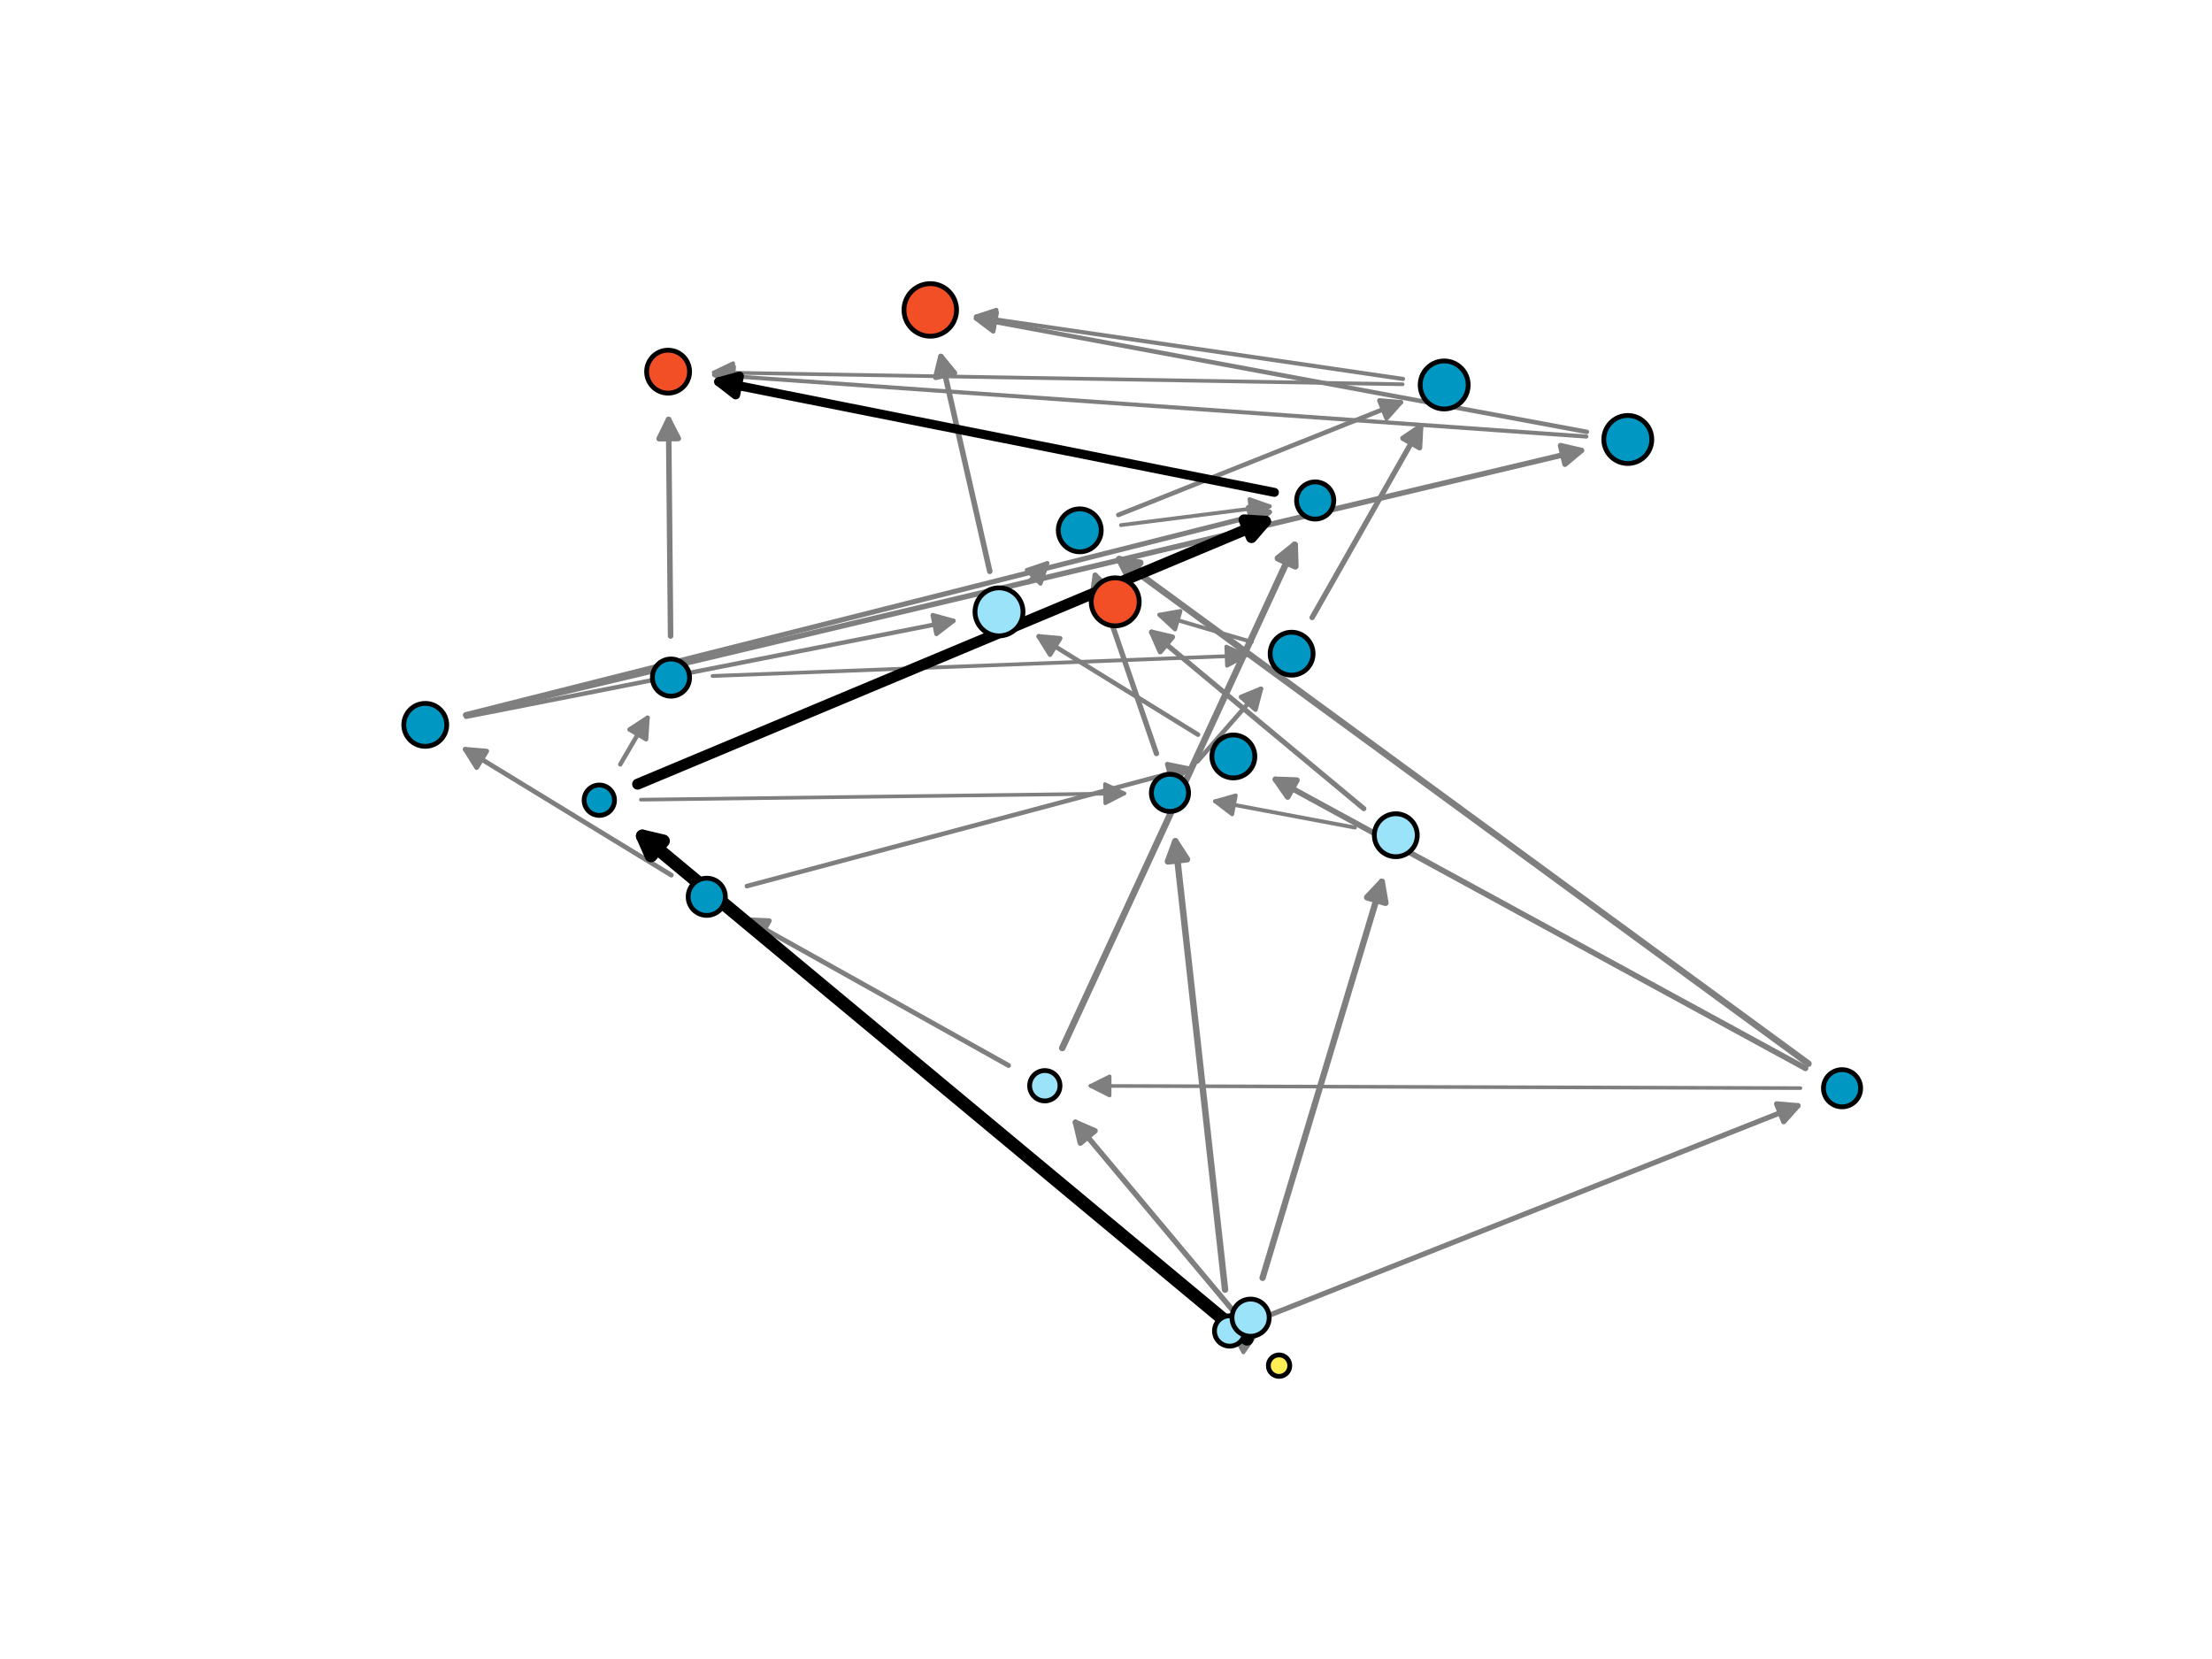 <?xml version="1.0" encoding="utf-8" standalone="no"?>
<!DOCTYPE svg PUBLIC "-//W3C//DTD SVG 1.1//EN"
  "http://www.w3.org/Graphics/SVG/1.1/DTD/svg11.dtd">
<svg xmlns:xlink="http://www.w3.org/1999/xlink" width="460.8pt" height="345.6pt" viewBox="0 0 460.8 345.6" xmlns="http://www.w3.org/2000/svg" version="1.1">
 <defs>
  <style type="text/css">*{stroke-linejoin: round; stroke-linecap: butt}</style>
 </defs>
 <g id="figure_1">
  <g id="patch_1">
   <path d="M 0 345.6 
L 460.8 345.6 
L 460.8 0 
L 0 0 
z
" style="fill: #ffffff"/>
  </g>
  <g id="axes_1">
   <g id="patch_2">
    <path d="M 375.071 226.675 
Q 300.693 226.44 227.158 226.209 
" clip-path="url(#p37cd9c4313)" style="fill: none; stroke: #7f7f7f; stroke-width: 0.754; stroke-linecap: round"/>
    <path d="M 231.152 228.221 
L 227.158 226.209 
L 231.164 224.221 
L 231.152 228.221 
z
" clip-path="url(#p37cd9c4313)" style="fill: #7f7f7f; stroke: #7f7f7f; stroke-width: 0.754; stroke-linecap: round"/>
   </g>
   <g id="patch_3">
    <path d="M 133.508 166.586 
Q 184.286 165.931 234.213 165.287 
" clip-path="url(#p37cd9c4313)" style="fill: none; stroke: #7f7f7f; stroke-width: 0.761; stroke-linecap: round"/>
    <path d="M 230.187 163.338 
L 234.213 165.287 
L 230.239 167.338 
L 230.187 163.338 
z
" clip-path="url(#p37cd9c4313)" style="fill: #7f7f7f; stroke: #7f7f7f; stroke-width: 0.761; stroke-linecap: round"/>
   </g>
   <g id="patch_4">
    <path d="M 256.159 277.263 
Q 258.34 275.88 259.795 274.957 
" clip-path="url(#p37cd9c4313)" style="fill: none; stroke: #7f7f7f; stroke-width: 0.77; stroke-linecap: round"/>
    <path d="M 255.346 275.41 
L 259.795 274.957 
L 257.488 278.788 
L 255.346 275.41 
z
" clip-path="url(#p37cd9c4313)" style="fill: #7f7f7f; stroke: #7f7f7f; stroke-width: 0.77; stroke-linecap: round"/>
   </g>
   <g id="patch_5">
    <path d="M 292.192 80.048 
Q 220.016 78.81 148.7 77.587 
" clip-path="url(#p37cd9c4313)" style="fill: none; stroke: #7f7f7f; stroke-width: 0.77; stroke-linecap: round"/>
    <path d="M 152.665 79.655 
L 148.7 77.587 
L 152.733 75.656 
L 152.665 79.655 
z
" clip-path="url(#p37cd9c4313)" style="fill: #7f7f7f; stroke: #7f7f7f; stroke-width: 0.77; stroke-linecap: round"/>
   </g>
   <g id="patch_6">
    <path d="M 148.432 140.821 
Q 204.422 138.664 259.534 136.542 
" clip-path="url(#p37cd9c4313)" style="fill: none; stroke: #7f7f7f; stroke-width: 0.785; stroke-linecap: round"/>
    <path d="M 255.46 134.697 
L 259.534 136.542 
L 255.614 138.694 
L 255.46 134.697 
z
" clip-path="url(#p37cd9c4313)" style="fill: #7f7f7f; stroke: #7f7f7f; stroke-width: 0.785; stroke-linecap: round"/>
   </g>
   <g id="patch_7">
    <path d="M 233.527 109.39 
Q 249.459 107.37 264.51 105.462 
" clip-path="url(#p37cd9c4313)" style="fill: none; stroke: #7f7f7f; stroke-width: 0.794; stroke-linecap: round"/>
    <path d="M 260.29 103.981 
L 264.51 105.462 
L 260.793 107.949 
L 260.29 103.981 
z
" clip-path="url(#p37cd9c4313)" style="fill: #7f7f7f; stroke: #7f7f7f; stroke-width: 0.794; stroke-linecap: round"/>
   </g>
   <g id="patch_8">
    <path d="M 259.363 279.513 
Q 257.761 278.388 256.892 277.778 
" clip-path="url(#p37cd9c4313)" style="fill: none; stroke: #7f7f7f; stroke-width: 0.801; stroke-linecap: round"/>
    <path d="M 259.016 281.713 
L 256.892 277.778 
L 261.315 278.44 
L 259.016 281.713 
z
" clip-path="url(#p37cd9c4313)" style="fill: #7f7f7f; stroke: #7f7f7f; stroke-width: 0.801; stroke-linecap: round"/>
   </g>
   <g id="patch_9">
    <path d="M 282.257 172.396 
Q 267.245 169.578 253.126 166.928 
" clip-path="url(#p37cd9c4313)" style="fill: none; stroke: #7f7f7f; stroke-width: 0.812; stroke-linecap: round"/>
    <path d="M 256.688 169.632 
L 253.126 166.928 
L 257.426 165.701 
L 256.688 169.632 
z
" clip-path="url(#p37cd9c4313)" style="fill: #7f7f7f; stroke: #7f7f7f; stroke-width: 0.812; stroke-linecap: round"/>
   </g>
   <g id="patch_10">
    <path d="M 260.754 133.732 
Q 250.69 130.775 241.511 128.079 
" clip-path="url(#p37cd9c4313)" style="fill: none; stroke: #7f7f7f; stroke-width: 0.826; stroke-linecap: round"/>
    <path d="M 244.785 131.125 
L 241.511 128.079 
L 245.913 127.288 
L 244.785 131.125 
z
" clip-path="url(#p37cd9c4313)" style="fill: #7f7f7f; stroke: #7f7f7f; stroke-width: 0.826; stroke-linecap: round"/>
   </g>
   <g id="patch_11">
    <path d="M 330.462 90.941 
Q 239.138 84.488 148.761 78.101 
" clip-path="url(#p37cd9c4313)" style="fill: none; stroke: #7f7f7f; stroke-width: 0.849; stroke-linecap: round"/>
    <path d="M 152.61 80.378 
L 148.761 78.101 
L 152.892 76.388 
L 152.61 80.378 
z
" clip-path="url(#p37cd9c4313)" style="fill: #7f7f7f; stroke: #7f7f7f; stroke-width: 0.849; stroke-linecap: round"/>
   </g>
   <g id="patch_12">
    <path d="M 292.282 78.945 
Q 247.322 72.38 203.314 65.954 
" clip-path="url(#p37cd9c4313)" style="fill: none; stroke: #7f7f7f; stroke-width: 0.86; stroke-linecap: round"/>
    <path d="M 206.983 68.511 
L 203.314 65.954 
L 207.561 64.553 
L 206.983 68.511 
z
" clip-path="url(#p37cd9c4313)" style="fill: #7f7f7f; stroke: #7f7f7f; stroke-width: 0.86; stroke-linecap: round"/>
   </g>
   <g id="patch_13">
    <path d="M 214.203 121.311 
Q 216.52 118.972 218.153 117.323 
" clip-path="url(#p37cd9c4313)" style="fill: none; stroke: #7f7f7f; stroke-width: 0.869; stroke-linecap: round"/>
    <path d="M 213.917 118.758 
L 218.153 117.323 
L 216.759 121.573 
L 213.917 118.758 
z
" clip-path="url(#p37cd9c4313)" style="fill: #7f7f7f; stroke: #7f7f7f; stroke-width: 0.869; stroke-linecap: round"/>
   </g>
   <g id="patch_14">
    <path d="M 97.085 149.33 
Q 148.35 139.232 198.614 129.332 
" clip-path="url(#p37cd9c4313)" style="fill: none; stroke: #7f7f7f; stroke-width: 0.914; stroke-linecap: round"/>
    <path d="M 194.303 128.143 
L 198.614 129.332 
L 195.076 132.067 
L 194.303 128.143 
z
" clip-path="url(#p37cd9c4313)" style="fill: #7f7f7f; stroke: #7f7f7f; stroke-width: 0.914; stroke-linecap: round"/>
   </g>
   <g id="patch_15">
    <path d="M 129.217 159.224 
Q 132.314 153.926 134.887 149.524 
" clip-path="url(#p37cd9c4313)" style="fill: none; stroke: #7f7f7f; stroke-width: 0.927; stroke-linecap: round"/>
    <path d="M 131.142 151.968 
L 134.887 149.524 
L 134.595 153.987 
L 131.142 151.968 
z
" clip-path="url(#p37cd9c4313)" style="fill: #7f7f7f; stroke: #7f7f7f; stroke-width: 0.927; stroke-linecap: round"/>
   </g>
   <g id="patch_16">
    <path d="M 330.58 89.97 
Q 266.442 78.057 203.335 66.336 
" clip-path="url(#p37cd9c4313)" style="fill: none; stroke: #7f7f7f; stroke-width: 0.937; stroke-linecap: round"/>
    <path d="M 206.902 69.033 
L 203.335 66.336 
L 207.633 65.101 
L 206.902 69.033 
z
" clip-path="url(#p37cd9c4313)" style="fill: #7f7f7f; stroke: #7f7f7f; stroke-width: 0.937; stroke-linecap: round"/>
   </g>
   <g id="patch_17">
    <path d="M 249.426 158.642 
Q 256.397 150.668 262.669 143.493 
" clip-path="url(#p37cd9c4313)" style="fill: none; stroke: #7f7f7f; stroke-width: 0.95; stroke-linecap: round"/>
    <path d="M 258.53 145.189 
L 262.669 143.493 
L 261.542 147.821 
L 258.53 145.189 
z
" clip-path="url(#p37cd9c4313)" style="fill: #7f7f7f; stroke: #7f7f7f; stroke-width: 0.95; stroke-linecap: round"/>
   </g>
   <g id="patch_18">
    <path d="M 155.597 184.589 
Q 202.082 172.201 247.539 160.086 
" clip-path="url(#p37cd9c4313)" style="fill: none; stroke: #7f7f7f; stroke-width: 0.952; stroke-linecap: round"/>
    <path d="M 243.159 159.184 
L 247.539 160.086 
L 244.189 163.049 
L 243.159 159.184 
z
" clip-path="url(#p37cd9c4313)" style="fill: #7f7f7f; stroke: #7f7f7f; stroke-width: 0.952; stroke-linecap: round"/>
   </g>
   <g id="patch_19">
    <path d="M 249.563 153.036 
Q 232.522 142.522 216.392 132.571 
" clip-path="url(#p37cd9c4313)" style="fill: none; stroke: #7f7f7f; stroke-width: 0.958; stroke-linecap: round"/>
    <path d="M 218.746 136.373 
L 216.392 132.571 
L 220.846 132.969 
L 218.746 136.373 
z
" clip-path="url(#p37cd9c4313)" style="fill: #7f7f7f; stroke: #7f7f7f; stroke-width: 0.958; stroke-linecap: round"/>
   </g>
   <g id="patch_20">
    <path d="M 232.972 107.273 
Q 262.891 95.338 291.814 83.801 
" clip-path="url(#p37cd9c4313)" style="fill: none; stroke: #7f7f7f; stroke-width: 0.959; stroke-linecap: round"/>
    <path d="M 287.358 83.425 
L 291.814 83.801 
L 288.84 87.141 
L 287.358 83.425 
z
" clip-path="url(#p37cd9c4313)" style="fill: #7f7f7f; stroke: #7f7f7f; stroke-width: 0.959; stroke-linecap: round"/>
   </g>
   <g id="patch_21">
    <path d="M 139.84 182.305 
Q 117.91 168.911 96.93 156.097 
" clip-path="url(#p37cd9c4313)" style="fill: none; stroke: #7f7f7f; stroke-width: 0.994; stroke-linecap: round"/>
    <path d="M 99.301 159.889 
L 96.93 156.097 
L 101.386 156.475 
L 99.301 159.889 
z
" clip-path="url(#p37cd9c4313)" style="fill: #7f7f7f; stroke: #7f7f7f; stroke-width: 0.994; stroke-linecap: round"/>
   </g>
   <g id="patch_22">
    <path d="M 210.093 221.953 
Q 182.443 206.499 155.785 191.6 
" clip-path="url(#p37cd9c4313)" style="fill: none; stroke: #7f7f7f; stroke-width: 1.016; stroke-linecap: round"/>
    <path d="M 158.301 195.297 
L 155.785 191.6 
L 160.252 191.806 
L 158.301 195.297 
z
" clip-path="url(#p37cd9c4313)" style="fill: #7f7f7f; stroke: #7f7f7f; stroke-width: 1.016; stroke-linecap: round"/>
   </g>
   <g id="patch_23">
    <path d="M 96.988 148.886 
Q 181.285 127.632 264.431 106.668 
" clip-path="url(#p37cd9c4313)" style="fill: none; stroke: #7f7f7f; stroke-width: 1.061; stroke-linecap: round"/>
    <path d="M 260.064 105.707 
L 264.431 106.668 
L 261.041 109.585 
L 260.064 105.707 
z
" clip-path="url(#p37cd9c4313)" style="fill: #7f7f7f; stroke: #7f7f7f; stroke-width: 1.061; stroke-linecap: round"/>
   </g>
   <g id="patch_24">
    <path d="M 284.11 168.454 
Q 261.544 149.686 239.9 131.684 
" clip-path="url(#p37cd9c4313)" style="fill: none; stroke: #7f7f7f; stroke-width: 1.072; stroke-linecap: round"/>
    <path d="M 241.697 135.779 
L 239.9 131.684 
L 244.254 132.704 
L 241.697 135.779 
z
" clip-path="url(#p37cd9c4313)" style="fill: #7f7f7f; stroke: #7f7f7f; stroke-width: 1.072; stroke-linecap: round"/>
   </g>
   <g id="patch_25">
    <path d="M 264.206 274.074 
Q 319.943 251.983 374.555 230.339 
" clip-path="url(#p37cd9c4313)" style="fill: none; stroke: #7f7f7f; stroke-width: 1.083; stroke-linecap: round"/>
    <path d="M 370.099 229.953 
L 374.555 230.339 
L 371.573 233.672 
L 370.099 229.953 
z
" clip-path="url(#p37cd9c4313)" style="fill: #7f7f7f; stroke: #7f7f7f; stroke-width: 1.083; stroke-linecap: round"/>
   </g>
   <g id="patch_26">
    <path d="M 240.911 156.977 
Q 234.329 137.822 228.148 119.836 
" clip-path="url(#p37cd9c4313)" style="fill: none; stroke: #7f7f7f; stroke-width: 1.106; stroke-linecap: round"/>
    <path d="M 227.557 124.269 
L 228.148 119.836 
L 231.34 122.969 
L 227.557 124.269 
z
" clip-path="url(#p37cd9c4313)" style="fill: #7f7f7f; stroke: #7f7f7f; stroke-width: 1.106; stroke-linecap: round"/>
   </g>
   <g id="patch_27">
    <path d="M 273.344 128.641 
Q 284.96 108.184 295.961 88.809 
" clip-path="url(#p37cd9c4313)" style="fill: none; stroke: #7f7f7f; stroke-width: 1.113; stroke-linecap: round"/>
    <path d="M 292.247 91.3 
L 295.961 88.809 
L 295.725 93.275 
L 292.247 91.3 
z
" clip-path="url(#p37cd9c4313)" style="fill: #7f7f7f; stroke: #7f7f7f; stroke-width: 1.113; stroke-linecap: round"/>
   </g>
   <g id="patch_28">
    <path d="M 260.891 277.847 
Q 242.053 255.335 224.022 233.788 
" clip-path="url(#p37cd9c4313)" style="fill: none; stroke: #7f7f7f; stroke-width: 1.125; stroke-linecap: round"/>
    <path d="M 225.055 238.139 
L 224.022 233.788 
L 228.123 235.572 
L 225.055 238.139 
z
" clip-path="url(#p37cd9c4313)" style="fill: #7f7f7f; stroke: #7f7f7f; stroke-width: 1.125; stroke-linecap: round"/>
   </g>
   <g id="patch_29">
    <path d="M 97.018 149.003 
Q 213.845 121.277 329.442 93.843 
" clip-path="url(#p37cd9c4313)" style="fill: none; stroke: #7f7f7f; stroke-width: 1.131; stroke-linecap: round"/>
    <path d="M 325.088 92.821 
L 329.442 93.843 
L 326.012 96.713 
L 325.088 92.821 
z
" clip-path="url(#p37cd9c4313)" style="fill: #7f7f7f; stroke: #7f7f7f; stroke-width: 1.131; stroke-linecap: round"/>
   </g>
   <g id="patch_30">
    <path d="M 206.189 119.02 
Q 200.952 96.015 196.001 74.263 
" clip-path="url(#p37cd9c4313)" style="fill: none; stroke: #7f7f7f; stroke-width: 1.149; stroke-linecap: round"/>
    <path d="M 194.939 78.607 
L 196.001 74.263 
L 198.839 77.719 
L 194.939 78.607 
z
" clip-path="url(#p37cd9c4313)" style="fill: #7f7f7f; stroke: #7f7f7f; stroke-width: 1.149; stroke-linecap: round"/>
   </g>
   <g id="patch_31">
    <path d="M 139.698 132.491 
Q 139.479 109.288 139.271 87.374 
" clip-path="url(#p37cd9c4313)" style="fill: none; stroke: #7f7f7f; stroke-width: 1.153; stroke-linecap: round"/>
    <path d="M 137.309 91.393 
L 139.271 87.374 
L 141.309 91.355 
L 137.309 91.393 
z
" clip-path="url(#p37cd9c4313)" style="fill: #7f7f7f; stroke: #7f7f7f; stroke-width: 1.153; stroke-linecap: round"/>
   </g>
   <g id="patch_32">
    <path d="M 376.127 222.557 
Q 320.333 192.143 265.697 162.36 
" clip-path="url(#p37cd9c4313)" style="fill: none; stroke: #7f7f7f; stroke-width: 1.18; stroke-linecap: round"/>
    <path d="M 268.251 166.031 
L 265.697 162.36 
L 270.166 162.518 
L 268.251 166.031 
z
" clip-path="url(#p37cd9c4313)" style="fill: #7f7f7f; stroke: #7f7f7f; stroke-width: 1.18; stroke-linecap: round"/>
   </g>
   <g id="patch_33">
    <path d="M 263.017 266.206 
Q 275.646 224.246 287.854 183.683 
" clip-path="url(#p37cd9c4313)" style="fill: none; stroke: #7f7f7f; stroke-width: 1.304; stroke-linecap: round"/>
    <path d="M 284.786 186.937 
L 287.854 183.683 
L 288.617 188.09 
L 284.786 186.937 
z
" clip-path="url(#p37cd9c4313)" style="fill: #7f7f7f; stroke: #7f7f7f; stroke-width: 1.304; stroke-linecap: round"/>
   </g>
   <g id="patch_34">
    <path d="M 255.204 268.652 
Q 249.941 221.211 244.844 175.257 
" clip-path="url(#p37cd9c4313)" style="fill: none; stroke: #7f7f7f; stroke-width: 1.338; stroke-linecap: round"/>
    <path d="M 243.297 179.454 
L 244.844 175.257 
L 247.273 179.013 
L 243.297 179.454 
z
" clip-path="url(#p37cd9c4313)" style="fill: #7f7f7f; stroke: #7f7f7f; stroke-width: 1.338; stroke-linecap: round"/>
   </g>
   <g id="patch_35">
    <path d="M 376.74 221.586 
Q 304.331 168.59 233.139 116.485 
" clip-path="url(#p37cd9c4313)" style="fill: none; stroke: #7f7f7f; stroke-width: 1.349; stroke-linecap: round"/>
    <path d="M 235.185 120.462 
L 233.139 116.485 
L 237.548 117.234 
L 235.185 120.462 
z
" clip-path="url(#p37cd9c4313)" style="fill: #7f7f7f; stroke: #7f7f7f; stroke-width: 1.349; stroke-linecap: round"/>
   </g>
   <g id="patch_36">
    <path d="M 221.286 218.317 
Q 245.815 165.221 269.706 113.508 
" clip-path="url(#p37cd9c4313)" style="fill: none; stroke: #7f7f7f; stroke-width: 1.363; stroke-linecap: round"/>
    <path d="M 266.212 116.3 
L 269.706 113.508 
L 269.844 117.978 
L 266.212 116.3 
z
" clip-path="url(#p37cd9c4313)" style="fill: #7f7f7f; stroke: #7f7f7f; stroke-width: 1.363; stroke-linecap: round"/>
   </g>
   <g id="patch_37">
    <path d="M 265.482 102.57 
Q 206.576 90.842 149.721 79.523 
" clip-path="url(#p37cd9c4313)" style="fill: none; stroke: #000000; stroke-width: 1.872; stroke-linecap: round"/>
    <path d="M 153.254 82.265 
L 149.721 79.523 
L 154.035 78.342 
L 153.254 82.265 
z
" clip-path="url(#p37cd9c4313)" style="stroke: #000000; stroke-width: 1.872; stroke-linecap: round"/>
   </g>
   <g id="patch_38">
    <path d="M 132.835 163.354 
Q 199.411 135.48 263.622 108.597 
" clip-path="url(#p37cd9c4313)" style="fill: none; stroke: #000000; stroke-width: 2.294; stroke-linecap: round"/>
    <path d="M 259.16 108.297 
L 263.622 108.597 
L 260.705 111.987 
L 259.16 108.297 
z
" clip-path="url(#p37cd9c4313)" style="stroke: #000000; stroke-width: 2.294; stroke-linecap: round"/>
   </g>
   <g id="patch_39">
    <path d="M 259.795 278.954 
Q 195.65 225.595 133.832 174.171 
" clip-path="url(#p37cd9c4313)" style="fill: none; stroke: #000000; stroke-width: 2.707; stroke-linecap: round"/>
    <path d="M 135.628 178.266 
L 133.832 174.171 
L 138.186 175.191 
L 135.628 178.266 
z
" clip-path="url(#p37cd9c4313)" style="stroke: #000000; stroke-width: 2.707; stroke-linecap: round"/>
   </g>
   <g id="PathCollection_1">
    <path d="M 266.452 286.728 
C 267.045 286.728 267.614 286.492 268.033 286.073 
C 268.452 285.653 268.688 285.085 268.688 284.492 
C 268.688 283.899 268.452 283.33 268.033 282.91 
C 267.614 282.491 267.045 282.256 266.452 282.256 
C 265.859 282.256 265.29 282.491 264.871 282.91 
C 264.451 283.33 264.216 283.899 264.216 284.492 
C 264.216 285.085 264.451 285.653 264.871 286.073 
C 265.29 286.492 265.859 286.728 266.452 286.728 
z
" clip-path="url(#p37cd9c4313)" style="fill: #ffef55; stroke: #000000"/>
    <path d="M 217.654 229.341 
C 218.493 229.341 219.297 229.008 219.89 228.415 
C 220.483 227.822 220.816 227.017 220.816 226.179 
C 220.816 225.34 220.483 224.536 219.89 223.943 
C 219.297 223.35 218.493 223.016 217.654 223.016 
C 216.815 223.016 216.011 223.35 215.418 223.943 
C 214.825 224.536 214.492 225.34 214.492 226.179 
C 214.492 227.017 214.825 227.822 215.418 228.415 
C 216.011 229.008 216.815 229.341 217.654 229.341 
z
" clip-path="url(#p37cd9c4313)" style="fill: #9be3f9; stroke: #000000"/>
    <path d="M 124.848 169.86 
C 125.687 169.86 126.491 169.527 127.084 168.934 
C 127.677 168.341 128.01 167.536 128.01 166.698 
C 128.01 165.859 127.677 165.055 127.084 164.462 
C 126.491 163.869 125.687 163.536 124.848 163.536 
C 124.01 163.536 123.205 163.869 122.612 164.462 
C 122.019 165.055 121.686 165.859 121.686 166.698 
C 121.686 167.536 122.019 168.341 122.612 168.934 
C 123.205 169.527 124.01 169.86 124.848 169.86 
z
" clip-path="url(#p37cd9c4313)" style="fill: #0097c3; stroke: #000000"/>
    <path d="M 256.159 280.425 
C 256.998 280.425 257.802 280.092 258.395 279.499 
C 258.988 278.906 259.321 278.102 259.321 277.263 
C 259.321 276.424 258.988 275.62 258.395 275.027 
C 257.802 274.434 256.998 274.101 256.159 274.101 
C 255.32 274.101 254.516 274.434 253.923 275.027 
C 253.33 275.62 252.997 276.424 252.997 277.263 
C 252.997 278.102 253.33 278.906 253.923 279.499 
C 254.516 280.092 255.32 280.425 256.159 280.425 
z
" clip-path="url(#p37cd9c4313)" style="fill: #9be3f9; stroke: #000000"/>
    <path d="M 147.231 190.692 
C 148.258 190.692 149.243 190.284 149.969 189.558 
C 150.695 188.831 151.104 187.846 151.104 186.819 
C 151.104 185.792 150.695 184.807 149.969 184.081 
C 149.243 183.354 148.258 182.946 147.231 182.946 
C 146.203 182.946 145.218 183.354 144.492 184.081 
C 143.766 184.807 143.358 185.792 143.358 186.819 
C 143.358 187.846 143.766 188.831 144.492 189.558 
C 145.218 190.284 146.203 190.692 147.231 190.692 
z
" clip-path="url(#p37cd9c4313)" style="fill: #0097c3; stroke: #000000"/>
    <path d="M 273.977 108.134 
C 275.004 108.134 275.99 107.726 276.716 107 
C 277.442 106.274 277.85 105.288 277.85 104.261 
C 277.85 103.234 277.442 102.249 276.716 101.523 
C 275.99 100.796 275.004 100.388 273.977 100.388 
C 272.95 100.388 271.965 100.796 271.239 101.523 
C 270.512 102.249 270.104 103.234 270.104 104.261 
C 270.104 105.288 270.512 106.274 271.239 107 
C 271.965 107.726 272.95 108.134 273.977 108.134 
z
" clip-path="url(#p37cd9c4313)" style="fill: #0097c3; stroke: #000000"/>
    <path d="M 139.78 145.027 
C 140.807 145.027 141.792 144.619 142.518 143.893 
C 143.245 143.166 143.653 142.181 143.653 141.154 
C 143.653 140.127 143.245 139.142 142.518 138.415 
C 141.792 137.689 140.807 137.281 139.78 137.281 
C 138.753 137.281 137.767 137.689 137.041 138.415 
C 136.315 139.142 135.907 140.127 135.907 141.154 
C 135.907 142.181 136.315 143.166 137.041 143.893 
C 137.767 144.619 138.753 145.027 139.78 145.027 
z
" clip-path="url(#p37cd9c4313)" style="fill: #0097c3; stroke: #000000"/>
    <path d="M 243.725 169.037 
C 244.752 169.037 245.737 168.629 246.463 167.903 
C 247.189 167.176 247.598 166.191 247.598 165.164 
C 247.598 164.137 247.189 163.152 246.463 162.425 
C 245.737 161.699 244.752 161.291 243.725 161.291 
C 242.697 161.291 241.712 161.699 240.986 162.425 
C 240.26 163.152 239.852 164.137 239.852 165.164 
C 239.852 166.191 240.26 167.176 240.986 167.903 
C 241.712 168.629 242.697 169.037 243.725 169.037 
z
" clip-path="url(#p37cd9c4313)" style="fill: #0097c3; stroke: #000000"/>
    <path d="M 260.521 278.37 
C 261.549 278.37 262.534 277.961 263.26 277.235 
C 263.986 276.509 264.394 275.524 264.394 274.497 
C 264.394 273.469 263.986 272.484 263.26 271.758 
C 262.534 271.032 261.549 270.624 260.521 270.624 
C 259.494 270.624 258.509 271.032 257.783 271.758 
C 257.056 272.484 256.648 273.469 256.648 274.497 
C 256.648 275.524 257.056 276.509 257.783 277.235 
C 258.509 277.961 259.494 278.37 260.521 278.37 
z
" clip-path="url(#p37cd9c4313)" style="fill: #9be3f9; stroke: #000000"/>
    <path d="M 383.73 230.575 
C 384.757 230.575 385.743 230.167 386.469 229.441 
C 387.195 228.714 387.603 227.729 387.603 226.702 
C 387.603 225.675 387.195 224.69 386.469 223.963 
C 385.743 223.237 384.757 222.829 383.73 222.829 
C 382.703 222.829 381.718 223.237 380.992 223.963 
C 380.265 224.69 379.857 225.675 379.857 226.702 
C 379.857 227.729 380.265 228.714 380.992 229.441 
C 381.718 230.167 382.703 230.575 383.73 230.575 
z
" clip-path="url(#p37cd9c4313)" style="fill: #0097c3; stroke: #000000"/>
    <path d="M 88.59 155.475 
C 89.776 155.475 90.913 155.004 91.752 154.165 
C 92.591 153.327 93.062 152.189 93.062 151.003 
C 93.062 149.817 92.591 148.68 91.752 147.841 
C 90.913 147.002 89.776 146.531 88.59 146.531 
C 87.404 146.531 86.266 147.002 85.427 147.841 
C 84.589 148.68 84.118 149.817 84.118 151.003 
C 84.118 152.189 84.589 153.327 85.427 154.165 
C 86.266 155.004 87.404 155.475 88.59 155.475 
z
" clip-path="url(#p37cd9c4313)" style="fill: #0097c3; stroke: #000000"/>
    <path d="M 256.932 162.055 
C 258.119 162.055 259.256 161.583 260.095 160.745 
C 260.933 159.906 261.405 158.769 261.405 157.583 
C 261.405 156.397 260.933 155.259 260.095 154.42 
C 259.256 153.582 258.119 153.11 256.932 153.11 
C 255.746 153.11 254.609 153.582 253.77 154.42 
C 252.932 155.259 252.46 156.397 252.46 157.583 
C 252.46 158.769 252.932 159.906 253.77 160.745 
C 254.609 161.583 255.746 162.055 256.932 162.055 
z
" clip-path="url(#p37cd9c4313)" style="fill: #0097c3; stroke: #000000"/>
    <path d="M 139.177 81.896 
C 140.363 81.896 141.501 81.424 142.34 80.586 
C 143.178 79.747 143.649 78.609 143.649 77.423 
C 143.649 76.237 143.178 75.1 142.34 74.261 
C 141.501 73.423 140.363 72.951 139.177 72.951 
C 137.991 72.951 136.854 73.423 136.015 74.261 
C 135.176 75.1 134.705 76.237 134.705 77.423 
C 134.705 78.609 135.176 79.747 136.015 80.586 
C 136.854 81.424 137.991 81.896 139.177 81.896 
z
" clip-path="url(#p37cd9c4313)" style="fill: #f24f26; stroke: #000000"/>
    <path d="M 269.067 140.647 
C 270.253 140.647 271.39 140.175 272.229 139.337 
C 273.068 138.498 273.539 137.36 273.539 136.174 
C 273.539 134.988 273.068 133.851 272.229 133.012 
C 271.39 132.174 270.253 131.702 269.067 131.702 
C 267.881 131.702 266.743 132.174 265.904 133.012 
C 265.066 133.851 264.595 134.988 264.595 136.174 
C 264.595 137.36 265.066 138.498 265.904 139.337 
C 266.743 140.175 267.881 140.647 269.067 140.647 
z
" clip-path="url(#p37cd9c4313)" style="fill: #0097c3; stroke: #000000"/>
    <path d="M 224.933 114.952 
C 226.119 114.952 227.257 114.48 228.095 113.642 
C 228.934 112.803 229.405 111.666 229.405 110.479 
C 229.405 109.293 228.934 108.156 228.095 107.317 
C 227.257 106.479 226.119 106.007 224.933 106.007 
C 223.747 106.007 222.609 106.479 221.771 107.317 
C 220.932 108.156 220.461 109.293 220.461 110.479 
C 220.461 111.666 220.932 112.803 221.771 113.642 
C 222.609 114.48 223.747 114.952 224.933 114.952 
z
" clip-path="url(#p37cd9c4313)" style="fill: #0097c3; stroke: #000000"/>
    <path d="M 290.771 178.466 
C 291.957 178.466 293.094 177.994 293.933 177.156 
C 294.771 176.317 295.243 175.18 295.243 173.993 
C 295.243 172.807 294.771 171.67 293.933 170.831 
C 293.094 169.993 291.957 169.521 290.771 169.521 
C 289.585 169.521 288.447 169.993 287.608 170.831 
C 286.77 171.67 286.298 172.807 286.298 173.993 
C 286.298 175.18 286.77 176.317 287.608 177.156 
C 288.447 177.994 289.585 178.466 290.771 178.466 
z
" clip-path="url(#p37cd9c4313)" style="fill: #9be3f9; stroke: #000000"/>
    <path d="M 339.098 96.552 
C 340.424 96.552 341.696 96.025 342.634 95.087 
C 343.571 94.15 344.098 92.878 344.098 91.552 
C 344.098 90.226 343.571 88.954 342.634 88.016 
C 341.696 87.079 340.424 86.552 339.098 86.552 
C 337.772 86.552 336.5 87.079 335.563 88.016 
C 334.625 88.954 334.098 90.226 334.098 91.552 
C 334.098 92.878 334.625 94.15 335.563 95.087 
C 336.5 96.025 337.772 96.552 339.098 96.552 
z
" clip-path="url(#p37cd9c4313)" style="fill: #0097c3; stroke: #000000"/>
    <path d="M 208.111 132.461 
C 209.437 132.461 210.708 131.935 211.646 130.997 
C 212.584 130.059 213.111 128.787 213.111 127.461 
C 213.111 126.135 212.584 124.864 211.646 123.926 
C 210.708 122.988 209.437 122.461 208.111 122.461 
C 206.785 122.461 205.513 122.988 204.575 123.926 
C 203.637 124.864 203.111 126.135 203.111 127.461 
C 203.111 128.787 203.637 130.059 204.575 130.997 
C 205.513 131.935 206.785 132.461 208.111 132.461 
z
" clip-path="url(#p37cd9c4313)" style="fill: #9be3f9; stroke: #000000"/>
    <path d="M 232.318 130.378 
C 233.644 130.378 234.916 129.851 235.854 128.914 
C 236.792 127.976 237.318 126.704 237.318 125.378 
C 237.318 124.052 236.792 122.78 235.854 121.843 
C 234.916 120.905 233.644 120.378 232.318 120.378 
C 230.992 120.378 229.721 120.905 228.783 121.843 
C 227.845 122.78 227.318 124.052 227.318 125.378 
C 227.318 126.704 227.845 127.976 228.783 128.914 
C 229.721 129.851 230.992 130.378 232.318 130.378 
z
" clip-path="url(#p37cd9c4313)" style="fill: #f24f26; stroke: #000000"/>
    <path d="M 300.851 85.196 
C 302.177 85.196 303.449 84.669 304.387 83.732 
C 305.325 82.794 305.851 81.522 305.851 80.196 
C 305.851 78.87 305.325 77.598 304.387 76.661 
C 303.449 75.723 302.177 75.196 300.851 75.196 
C 299.525 75.196 298.253 75.723 297.316 76.661 
C 296.378 77.598 295.851 78.87 295.851 80.196 
C 295.851 81.522 296.378 82.794 297.316 83.732 
C 298.253 84.669 299.525 85.196 300.851 85.196 
z
" clip-path="url(#p37cd9c4313)" style="fill: #0097c3; stroke: #000000"/>
    <path d="M 193.793 70.042 
C 195.246 70.042 196.639 69.464 197.666 68.437 
C 198.693 67.41 199.271 66.017 199.271 64.564 
C 199.271 63.112 198.693 61.719 197.666 60.691 
C 196.639 59.664 195.246 59.087 193.793 59.087 
C 192.341 59.087 190.947 59.664 189.92 60.691 
C 188.893 61.719 188.316 63.112 188.316 64.564 
C 188.316 66.017 188.893 67.41 189.92 68.437 
C 190.947 69.464 192.341 70.042 193.793 70.042 
z
" clip-path="url(#p37cd9c4313)" style="fill: #f24f26; stroke: #000000"/>
   </g>
  </g>
 </g>
 <defs>
  <clipPath id="p37cd9c4313">
   <rect x="57.6" y="41.472" width="357.12" height="266.112"/>
  </clipPath>
 </defs>
</svg>
